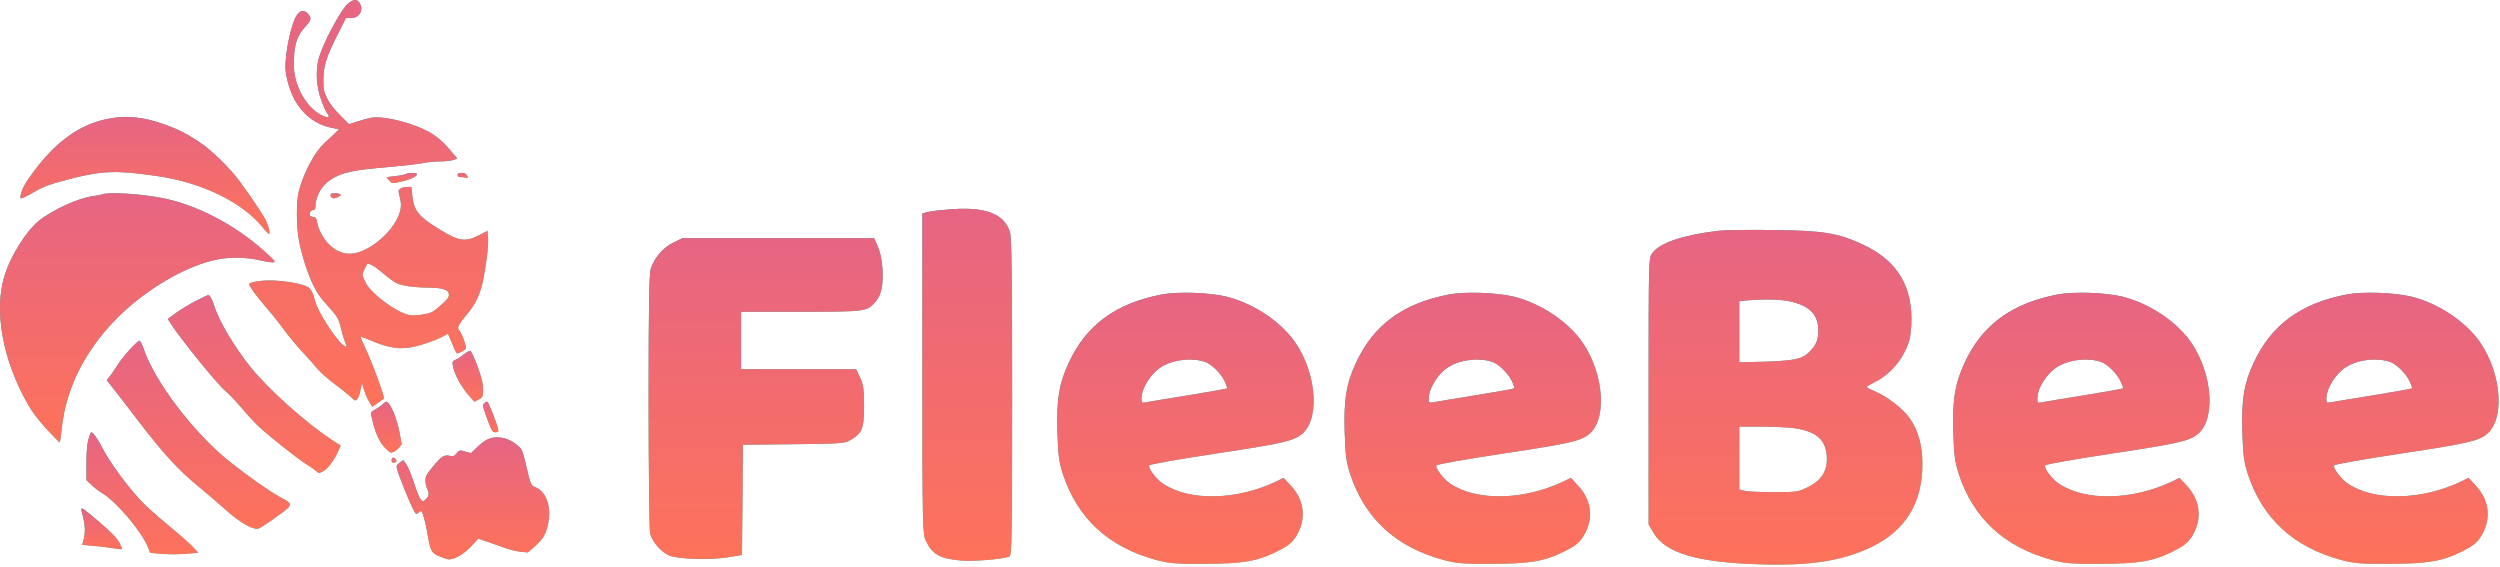 <svg width="1006" height="228" viewBox="0 0 1006 228" fill="none" xmlns="http://www.w3.org/2000/svg">
<path d="M381.288 84.33C378.326 84.547 374.786 84.98 373.558 85.269L371.174 85.847V150.217C371.174 211.337 371.246 214.804 372.546 217.55C375.147 223.113 378.181 224.846 386.923 225.569C391.908 226.002 403.395 224.991 406.212 223.98C407.152 223.618 407.296 215.382 407.296 159.97C407.296 112.217 407.079 95.6 406.429 93.433C404.117 85.847 396.17 82.957 381.288 84.33Z" fill="url(#paint0_linear)"/>
<path d="M381.288 84.33C378.326 84.547 374.786 84.98 373.558 85.269L371.174 85.847V150.217C371.174 211.337 371.246 214.804 372.546 217.55C375.147 223.113 378.181 224.846 386.923 225.569C391.908 226.002 403.395 224.991 406.212 223.98C407.152 223.618 407.296 215.382 407.296 159.97C407.296 112.217 407.079 95.6 406.429 93.433C404.117 85.847 396.17 82.957 381.288 84.33Z" fill="url(#paint1_linear)"/>
<path d="M691.002 92.927C676.987 94.661 667.956 97.767 664.922 101.813C663.405 103.836 663.405 104.197 663.405 157.442V211.048L665.355 214.371C670.124 222.535 682.983 226.364 708.269 227.086C728.498 227.736 741.285 225.713 752.989 220.15C766.643 213.648 773.578 202.45 773.578 186.773C773.578 179.332 771.989 173.408 768.594 168.495C765.92 164.594 759.346 159.465 754.506 157.514C752.7 156.719 751.182 155.997 751.182 155.708C751.182 155.491 752.555 154.697 754.289 153.83C759.346 151.373 763.898 146.75 766.426 141.62C768.377 137.719 768.81 135.768 769.099 130.928C769.894 115.54 763.681 105.064 749.954 98.562C739.768 93.794 733.988 92.782 713.615 92.566C703.862 92.421 693.675 92.566 691.002 92.927ZM721.129 121.464C728.57 123.414 731.676 126.81 731.676 133.023C731.676 136.635 730.954 138.586 728.498 141.187C725.608 144.365 722.646 145.088 710.942 145.521L699.889 145.81V133.529V121.175L702.995 120.886C710.364 120.236 717.227 120.452 721.129 121.464ZM722.14 172.324C730.809 173.625 734.566 176.803 735.072 183.378C735.505 189.23 733.266 193.059 727.775 195.876C723.585 197.971 723.151 198.044 713.687 198.044C708.269 198.044 702.995 197.827 701.911 197.466L699.889 196.96V184.317V171.674H708.775C713.615 171.674 719.611 171.963 722.14 172.324Z" fill="url(#paint2_linear)"/>
<path d="M691.002 92.927C676.987 94.661 667.956 97.767 664.922 101.813C663.405 103.836 663.405 104.197 663.405 157.442V211.048L665.355 214.371C670.124 222.535 682.983 226.364 708.269 227.086C728.498 227.736 741.285 225.713 752.989 220.15C766.643 213.648 773.578 202.45 773.578 186.773C773.578 179.332 771.989 173.408 768.594 168.495C765.92 164.594 759.346 159.465 754.506 157.514C752.7 156.719 751.182 155.997 751.182 155.708C751.182 155.491 752.555 154.697 754.289 153.83C759.346 151.373 763.898 146.75 766.426 141.62C768.377 137.719 768.81 135.768 769.099 130.928C769.894 115.54 763.681 105.064 749.954 98.562C739.768 93.794 733.988 92.782 713.615 92.566C703.862 92.421 693.675 92.566 691.002 92.927ZM721.129 121.464C728.57 123.414 731.676 126.81 731.676 133.023C731.676 136.635 730.954 138.586 728.498 141.187C725.608 144.365 722.646 145.088 710.942 145.521L699.889 145.81V133.529V121.175L702.995 120.886C710.364 120.236 717.227 120.452 721.129 121.464ZM722.14 172.324C730.809 173.625 734.566 176.803 735.072 183.378C735.505 189.23 733.266 193.059 727.775 195.876C723.585 197.971 723.151 198.044 713.687 198.044C708.269 198.044 702.995 197.827 701.911 197.466L699.889 196.96V184.317V171.674H708.775C713.615 171.674 719.611 171.963 722.14 172.324Z" fill="url(#paint3_linear)"/>
<path d="M270.825 97.695C266.78 99.718 263.529 103.475 261.939 107.954C261.217 110.049 261 121.536 261 161.199C261 189.013 261.289 212.998 261.578 214.515C262.3 217.839 265.913 222.101 269.308 223.546C272.848 224.991 285.708 225.424 292.788 224.268L298.567 223.329L298.784 201.15L298.929 178.971L319.374 178.754C338.23 178.537 339.964 178.465 342.203 177.092C346.972 174.275 347.694 172.541 347.694 163.51C347.694 156.719 347.477 154.841 346.105 151.951L344.515 148.556H321.397H298.206V136.996V125.437H322.408C348.344 125.437 348.778 125.365 352.101 121.681C354.557 119.007 355.496 115.034 355.135 108.532C354.919 104.703 354.268 101.524 353.257 99.212L351.74 95.817H313.233H274.654L270.825 97.695Z" fill="url(#paint4_linear)"/>
<path d="M270.825 97.695C266.78 99.718 263.529 103.475 261.939 107.954C261.217 110.049 261 121.536 261 161.199C261 189.013 261.289 212.998 261.578 214.515C262.3 217.839 265.913 222.101 269.308 223.546C272.848 224.991 285.708 225.424 292.788 224.268L298.567 223.329L298.784 201.15L298.929 178.971L319.374 178.754C338.23 178.537 339.964 178.465 342.203 177.092C346.972 174.275 347.694 172.541 347.694 163.51C347.694 156.719 347.477 154.841 346.105 151.951L344.515 148.556H321.397H298.206V136.996V125.437H322.408C348.344 125.437 348.778 125.365 352.101 121.681C354.557 119.007 355.496 115.034 355.135 108.532C354.919 104.703 354.268 101.524 353.257 99.212L351.74 95.817H313.233H274.654L270.825 97.695Z" fill="url(#paint5_linear)"/>
<path d="M467.476 118.502C448.982 122.042 437.061 130.783 430.053 146.027C426.152 154.408 425.141 160.621 425.502 173.697C425.791 183.45 426.152 185.834 427.742 190.819C433.666 208.664 446.019 220.078 465.092 225.28C470.511 226.725 472.822 226.942 484.598 226.869C500.276 226.869 506.055 225.858 514.219 221.74C518.554 219.5 519.998 218.344 521.66 215.599C525.706 209.025 524.983 201.511 519.637 195.66L516.531 192.264L513.785 193.637C497.675 201.367 478.602 201.8 467.91 194.576C465.237 192.77 461.986 188.507 462.419 187.279C462.564 186.846 474.845 184.678 489.728 182.439C516.603 178.393 520.938 177.382 524.261 174.347C531.774 167.412 529.246 147.255 519.348 135.335C513.063 127.821 503.093 121.681 493.268 119.297C486.549 117.707 473.762 117.274 467.476 118.502ZM485.032 145.666C487.56 146.605 491.1 150.073 492.618 153.035C493.412 154.624 493.918 156.069 493.773 156.286C493.557 156.43 486.477 157.731 477.952 159.104C469.499 160.476 461.841 161.704 460.974 161.921C459.602 162.21 459.313 161.993 459.313 160.548C459.313 156.141 463.214 150.001 467.765 147.4C472.533 144.582 479.902 143.86 485.032 145.666Z" fill="url(#paint6_linear)"/>
<path d="M467.476 118.502C448.982 122.042 437.061 130.783 430.053 146.027C426.152 154.408 425.141 160.621 425.502 173.697C425.791 183.45 426.152 185.834 427.742 190.819C433.666 208.664 446.019 220.078 465.092 225.28C470.511 226.725 472.822 226.942 484.598 226.869C500.276 226.869 506.055 225.858 514.219 221.74C518.554 219.5 519.998 218.344 521.66 215.599C525.706 209.025 524.983 201.511 519.637 195.66L516.531 192.264L513.785 193.637C497.675 201.367 478.602 201.8 467.91 194.576C465.237 192.77 461.986 188.507 462.419 187.279C462.564 186.846 474.845 184.678 489.728 182.439C516.603 178.393 520.938 177.382 524.261 174.347C531.774 167.412 529.246 147.255 519.348 135.335C513.063 127.821 503.093 121.681 493.268 119.297C486.549 117.707 473.762 117.274 467.476 118.502ZM485.032 145.666C487.56 146.605 491.1 150.073 492.618 153.035C493.412 154.624 493.918 156.069 493.773 156.286C493.557 156.43 486.477 157.731 477.952 159.104C469.499 160.476 461.841 161.704 460.974 161.921C459.602 162.21 459.313 161.993 459.313 160.548C459.313 156.141 463.214 150.001 467.765 147.4C472.533 144.582 479.902 143.86 485.032 145.666Z" fill="url(#paint7_linear)"/>
<path d="M583.068 118.502C564.574 122.042 552.653 130.783 545.645 146.027C541.744 154.408 540.733 160.621 541.094 173.697C541.383 183.45 541.744 185.834 543.334 190.819C549.258 208.664 561.612 220.078 580.684 225.28C586.103 226.725 588.414 226.942 600.19 226.869C615.868 226.869 621.647 225.858 629.811 221.74C634.146 219.5 635.59 218.344 637.252 215.599C641.298 209.025 640.575 201.511 635.229 195.66L632.123 192.264L629.377 193.637C613.267 201.367 594.194 201.8 583.502 194.576C580.829 192.77 577.578 188.507 578.011 187.279C578.156 186.846 590.437 184.678 605.32 182.439C632.195 178.393 636.53 177.382 639.853 174.347C647.366 167.412 644.838 147.255 634.94 135.335C628.655 127.821 618.685 121.681 608.86 119.297C602.141 117.707 589.354 117.274 583.068 118.502ZM600.624 145.666C603.152 146.605 606.692 150.073 608.21 153.035C609.004 154.624 609.51 156.069 609.366 156.286C609.149 156.43 602.069 157.731 593.544 159.104C585.091 160.476 577.433 161.704 576.566 161.921C575.194 162.21 574.905 161.993 574.905 160.548C574.905 156.141 578.806 150.001 583.357 147.4C588.125 144.582 595.494 143.86 600.624 145.666Z" fill="url(#paint8_linear)"/>
<path d="M583.068 118.502C564.574 122.042 552.653 130.783 545.645 146.027C541.744 154.408 540.733 160.621 541.094 173.697C541.383 183.45 541.744 185.834 543.334 190.819C549.258 208.664 561.612 220.078 580.684 225.28C586.103 226.725 588.414 226.942 600.19 226.869C615.868 226.869 621.647 225.858 629.811 221.74C634.146 219.5 635.59 218.344 637.252 215.599C641.298 209.025 640.575 201.511 635.229 195.66L632.123 192.264L629.377 193.637C613.267 201.367 594.194 201.8 583.502 194.576C580.829 192.77 577.578 188.507 578.011 187.279C578.156 186.846 590.437 184.678 605.32 182.439C632.195 178.393 636.53 177.382 639.853 174.347C647.366 167.412 644.838 147.255 634.94 135.335C628.655 127.821 618.685 121.681 608.86 119.297C602.141 117.707 589.354 117.274 583.068 118.502ZM600.624 145.666C603.152 146.605 606.692 150.073 608.21 153.035C609.004 154.624 609.51 156.069 609.366 156.286C609.149 156.43 602.069 157.731 593.544 159.104C585.091 160.476 577.433 161.704 576.566 161.921C575.194 162.21 574.905 161.993 574.905 160.548C574.905 156.141 578.806 150.001 583.357 147.4C588.125 144.582 595.494 143.86 600.624 145.666Z" fill="url(#paint9_linear)"/>
<path d="M827.979 118.502C809.484 122.042 797.564 130.783 790.556 146.027C786.655 154.408 785.643 160.621 786.005 173.697C786.294 183.45 786.655 185.834 788.244 190.819C794.168 208.664 806.522 220.078 825.595 225.28C831.013 226.725 833.325 226.942 845.101 226.869C860.778 226.869 866.558 225.858 874.721 221.74C879.056 219.5 880.501 218.344 882.163 215.599C886.208 209.025 885.486 201.511 880.14 195.66L877.033 192.264L874.288 193.637C858.177 201.367 839.105 201.8 828.412 194.576C825.739 192.77 822.488 188.507 822.922 187.279C823.066 186.846 835.348 184.678 850.23 182.439C877.106 178.393 881.44 177.382 884.764 174.347C892.277 167.412 889.748 147.255 879.851 135.335C873.566 127.821 863.596 121.681 853.77 119.297C847.052 117.707 834.264 117.274 827.979 118.502ZM845.534 145.666C848.063 146.605 851.603 150.073 853.12 153.035C853.915 154.624 854.421 156.069 854.276 156.286C854.059 156.43 846.979 157.731 838.454 159.104C830.002 160.476 822.344 161.704 821.477 161.921C820.104 162.21 819.815 161.993 819.815 160.548C819.815 156.141 823.716 150.001 828.268 147.4C833.036 144.582 840.405 143.86 845.534 145.666Z" fill="url(#paint10_linear)"/>
<path d="M827.979 118.502C809.484 122.042 797.564 130.783 790.556 146.027C786.655 154.408 785.643 160.621 786.005 173.697C786.294 183.45 786.655 185.834 788.244 190.819C794.168 208.664 806.522 220.078 825.595 225.28C831.013 226.725 833.325 226.942 845.101 226.869C860.778 226.869 866.558 225.858 874.721 221.74C879.056 219.5 880.501 218.344 882.163 215.599C886.208 209.025 885.486 201.511 880.14 195.66L877.033 192.264L874.288 193.637C858.177 201.367 839.105 201.8 828.412 194.576C825.739 192.77 822.488 188.507 822.922 187.279C823.066 186.846 835.348 184.678 850.23 182.439C877.106 178.393 881.44 177.382 884.764 174.347C892.277 167.412 889.748 147.255 879.851 135.335C873.566 127.821 863.596 121.681 853.77 119.297C847.052 117.707 834.264 117.274 827.979 118.502ZM845.534 145.666C848.063 146.605 851.603 150.073 853.12 153.035C853.915 154.624 854.421 156.069 854.276 156.286C854.059 156.43 846.979 157.731 838.454 159.104C830.002 160.476 822.344 161.704 821.477 161.921C820.104 162.21 819.815 161.993 819.815 160.548C819.815 156.141 823.716 150.001 828.268 147.4C833.036 144.582 840.405 143.86 845.534 145.666Z" fill="url(#paint11_linear)"/>
<path d="M944.293 118.502C925.799 122.042 913.878 130.783 906.871 146.027C902.969 154.408 901.958 160.621 902.319 173.697C902.608 183.45 902.969 185.834 904.559 190.819C910.483 208.664 922.837 220.078 941.909 225.28C947.328 226.725 949.64 226.942 961.416 226.869C977.093 226.869 982.872 225.858 991.036 221.74C995.371 219.5 996.816 218.344 998.477 215.599C1002.52 209.025 1001.8 201.511 996.454 195.66L993.348 192.264L990.603 193.637C974.492 201.367 955.419 201.8 944.727 194.576C942.054 192.77 938.803 188.507 939.236 187.279C939.381 186.846 951.662 184.678 966.545 182.439C993.42 178.393 997.755 177.382 1001.08 174.347C1008.59 167.412 1006.06 147.255 996.165 135.335C989.88 127.821 979.91 121.681 970.085 119.297C963.366 117.707 950.579 117.274 944.293 118.502ZM961.849 145.666C964.378 146.605 967.918 150.073 969.435 153.035C970.229 154.624 970.735 156.069 970.591 156.286C970.374 156.43 963.294 157.731 954.769 159.104C946.316 160.476 938.658 161.704 937.791 161.921C936.419 162.21 936.13 161.993 936.13 160.548C936.13 156.141 940.031 150.001 944.582 147.4C949.351 144.582 956.72 143.86 961.849 145.666Z" fill="url(#paint12_linear)"/>
<path d="M944.293 118.502C925.799 122.042 913.878 130.783 906.871 146.027C902.969 154.408 901.958 160.621 902.319 173.697C902.608 183.45 902.969 185.834 904.559 190.819C910.483 208.664 922.837 220.078 941.909 225.28C947.328 226.725 949.64 226.942 961.416 226.869C977.093 226.869 982.872 225.858 991.036 221.74C995.371 219.5 996.816 218.344 998.477 215.599C1002.52 209.025 1001.8 201.511 996.454 195.66L993.348 192.264L990.603 193.637C974.492 201.367 955.419 201.8 944.727 194.576C942.054 192.77 938.803 188.507 939.236 187.279C939.381 186.846 951.662 184.678 966.545 182.439C993.42 178.393 997.755 177.382 1001.08 174.347C1008.59 167.412 1006.06 147.255 996.165 135.335C989.88 127.821 979.91 121.681 970.085 119.297C963.366 117.707 950.579 117.274 944.293 118.502ZM961.849 145.666C964.378 146.605 967.918 150.073 969.435 153.035C970.229 154.624 970.735 156.069 970.591 156.286C970.374 156.43 963.294 157.731 954.769 159.104C946.316 160.476 938.658 161.704 937.791 161.921C936.419 162.21 936.13 161.993 936.13 160.548C936.13 156.141 940.031 150.001 944.582 147.4C949.351 144.582 956.72 143.86 961.849 145.666Z" fill="url(#paint13_linear)"/>
<path d="M140.462 1.069C137.553 3.025 129.553 17.983 128.098 24.191C126.935 29.226 127.371 35.239 129.359 40.518C130.183 42.816 131.201 45.015 131.589 45.455C132.656 46.628 132.462 47.508 131.201 47.068C125.82 45.406 120.826 39.198 118.935 31.719C118.353 29.422 118.159 27.124 118.305 23.409C118.499 17.396 119.711 14.17 123.008 10.553C125.286 8.06 125.432 7.326 123.88 5.518C122.426 3.807 120.632 4.149 119.226 6.446C117.723 8.94 115.88 16.076 115.202 21.991C114.668 26.684 114.717 27.906 115.396 31.181C117.626 42.18 124.171 49.513 133.335 51.419L136.389 52.054L134.401 54.01C133.286 55.036 131.444 56.796 130.28 57.872C126.644 61.245 122.183 69.603 120.292 76.74C119.177 80.993 119.177 91.063 120.341 96.978C121.456 102.795 123.686 109.785 126.062 114.723C127.42 117.656 128.971 119.904 131.638 122.788C135.904 127.481 136.292 128.214 137.359 132.663C137.747 134.471 138.474 136.72 138.862 137.649C139.88 139.702 139.589 140.044 137.941 138.724C134.886 136.329 127.953 125.477 126.886 121.42C125.723 117.118 124.995 115.896 123.105 115.114C120.002 113.892 113.505 112.865 108.656 112.865C104.244 112.865 100.269 113.598 100.269 114.381C100.269 115.114 103.759 119.904 106.959 123.522C108.802 125.575 112.002 129.583 114.087 132.418C116.171 135.254 119.517 139.311 121.553 141.462C123.589 143.613 126.304 146.692 127.614 148.257C128.923 149.821 132.074 152.656 134.644 154.514C137.213 156.42 140.122 158.766 141.141 159.695C142.789 161.308 142.983 161.406 143.71 160.673C144.147 160.233 144.777 158.62 145.068 157.007L145.65 154.171L146.474 156.86C146.91 158.326 147.831 160.477 148.559 161.651L149.771 163.704L152.049 162.139C153.31 161.259 154.377 160.526 154.474 160.477C155.056 160.184 149.771 145.812 146.619 139.213C145.698 137.209 145.019 135.547 145.068 135.449C145.165 135.4 147.298 136.182 149.819 137.258C155.395 139.604 159.613 140.435 163.783 139.995C167.273 139.653 174.11 137.502 177.843 135.596L180.267 134.325L181.285 136.671C181.819 137.942 182.594 139.751 182.934 140.582C183.322 141.462 183.758 142.195 183.903 142.195C184.922 142.195 187.54 140.631 187.54 140.044C187.54 138.773 186.037 134.667 185.019 133.298C184.194 132.076 184.146 131.832 184.825 130.61C185.213 129.876 186.667 127.921 188.025 126.308C191.031 122.837 192.97 118.927 194.037 114.429C195.491 108.075 196.655 98.982 196.412 95.903L196.17 92.872L193.358 94.338C187.443 97.516 184.97 97.222 177.164 92.481C168.34 87.104 166.449 84.757 165.867 78.403L165.577 75.225H163.783C162.813 75.225 161.601 75.518 161.116 75.909C160.243 76.545 160.195 76.789 160.777 78.842C161.698 82.362 161.504 84.513 159.904 87.837C158.207 91.454 154.522 95.561 150.498 98.347C143.177 103.382 137.359 103.333 132.316 98.249C130.038 95.952 128.05 92.285 127.614 89.45C127.371 88.081 127.032 87.446 126.498 87.446C126.062 87.446 125.432 87.25 125.044 87.006C124.123 86.419 124.85 84.513 126.014 84.513C126.692 84.513 126.935 84.171 126.935 83.144C126.935 79.038 129.456 74.59 133.141 72.243C137.698 69.31 142.207 68.381 156.995 67.159C162.183 66.719 168.098 66.035 170.086 65.644C172.073 65.253 175.225 64.96 177.067 64.96C178.91 64.96 181.237 64.715 182.207 64.422L184.049 63.835L181.334 60.609C177.94 56.503 174.546 53.863 170.279 51.908C163.492 48.779 153.456 46.58 149.431 47.362C148.365 47.557 145.941 48.193 144.001 48.828L140.413 49.953L136.826 46.335C134.401 43.94 132.656 41.691 131.638 39.589C130.28 36.852 130.135 35.972 130.135 32.257C130.086 26.782 131.298 22.871 135.759 14.072L139.201 7.277H141.238C144.728 7.277 146.571 3.856 144.583 1.02C143.662 -0.348 142.547 -0.348 140.462 1.069ZM149.868 106.804C150.74 107.244 152.825 108.808 154.522 110.274C156.219 111.741 158.449 113.354 159.516 113.892C161.698 115.016 166.643 115.7 172.558 115.749C177.94 115.798 180.461 116.58 180.607 118.242C180.752 119.709 180.364 120.198 176.631 123.473C174.013 125.721 173.382 126.015 170.183 126.552C168.243 126.895 165.819 126.992 164.849 126.797C159.71 125.868 149.431 118.291 147.201 113.843C146.425 112.376 145.844 110.91 145.844 110.568C145.844 109.785 147.686 106.021 148.074 106.021C148.219 106.021 148.995 106.364 149.868 106.804Z" fill="url(#paint14_linear)"/>
<path d="M140.462 1.069C137.553 3.025 129.553 17.983 128.098 24.191C126.935 29.226 127.371 35.239 129.359 40.518C130.183 42.816 131.201 45.015 131.589 45.455C132.656 46.628 132.462 47.508 131.201 47.068C125.82 45.406 120.826 39.198 118.935 31.719C118.353 29.422 118.159 27.124 118.305 23.409C118.499 17.396 119.711 14.17 123.008 10.553C125.286 8.06 125.432 7.326 123.88 5.518C122.426 3.807 120.632 4.149 119.226 6.446C117.723 8.94 115.88 16.076 115.202 21.991C114.668 26.684 114.717 27.906 115.396 31.181C117.626 42.18 124.171 49.513 133.335 51.419L136.389 52.054L134.401 54.01C133.286 55.036 131.444 56.796 130.28 57.872C126.644 61.245 122.183 69.603 120.292 76.74C119.177 80.993 119.177 91.063 120.341 96.978C121.456 102.795 123.686 109.785 126.062 114.723C127.42 117.656 128.971 119.904 131.638 122.788C135.904 127.481 136.292 128.214 137.359 132.663C137.747 134.471 138.474 136.72 138.862 137.649C139.88 139.702 139.589 140.044 137.941 138.724C134.886 136.329 127.953 125.477 126.886 121.42C125.723 117.118 124.995 115.896 123.105 115.114C120.002 113.892 113.505 112.865 108.656 112.865C104.244 112.865 100.269 113.598 100.269 114.381C100.269 115.114 103.759 119.904 106.959 123.522C108.802 125.575 112.002 129.583 114.087 132.418C116.171 135.254 119.517 139.311 121.553 141.462C123.589 143.613 126.304 146.692 127.614 148.257C128.923 149.821 132.074 152.656 134.644 154.514C137.213 156.42 140.122 158.766 141.141 159.695C142.789 161.308 142.983 161.406 143.71 160.673C144.147 160.233 144.777 158.62 145.068 157.007L145.65 154.171L146.474 156.86C146.91 158.326 147.831 160.477 148.559 161.651L149.771 163.704L152.049 162.139C153.31 161.259 154.377 160.526 154.474 160.477C155.056 160.184 149.771 145.812 146.619 139.213C145.698 137.209 145.019 135.547 145.068 135.449C145.165 135.4 147.298 136.182 149.819 137.258C155.395 139.604 159.613 140.435 163.783 139.995C167.273 139.653 174.11 137.502 177.843 135.596L180.267 134.325L181.285 136.671C181.819 137.942 182.594 139.751 182.934 140.582C183.322 141.462 183.758 142.195 183.903 142.195C184.922 142.195 187.54 140.631 187.54 140.044C187.54 138.773 186.037 134.667 185.019 133.298C184.194 132.076 184.146 131.832 184.825 130.61C185.213 129.876 186.667 127.921 188.025 126.308C191.031 122.837 192.97 118.927 194.037 114.429C195.491 108.075 196.655 98.982 196.412 95.903L196.17 92.872L193.358 94.338C187.443 97.516 184.97 97.222 177.164 92.481C168.34 87.104 166.449 84.757 165.867 78.403L165.577 75.225H163.783C162.813 75.225 161.601 75.518 161.116 75.909C160.243 76.545 160.195 76.789 160.777 78.842C161.698 82.362 161.504 84.513 159.904 87.837C158.207 91.454 154.522 95.561 150.498 98.347C143.177 103.382 137.359 103.333 132.316 98.249C130.038 95.952 128.05 92.285 127.614 89.45C127.371 88.081 127.032 87.446 126.498 87.446C126.062 87.446 125.432 87.25 125.044 87.006C124.123 86.419 124.85 84.513 126.014 84.513C126.692 84.513 126.935 84.171 126.935 83.144C126.935 79.038 129.456 74.59 133.141 72.243C137.698 69.31 142.207 68.381 156.995 67.159C162.183 66.719 168.098 66.035 170.086 65.644C172.073 65.253 175.225 64.96 177.067 64.96C178.91 64.96 181.237 64.715 182.207 64.422L184.049 63.835L181.334 60.609C177.94 56.503 174.546 53.863 170.279 51.908C163.492 48.779 153.456 46.58 149.431 47.362C148.365 47.557 145.941 48.193 144.001 48.828L140.413 49.953L136.826 46.335C134.401 43.94 132.656 41.691 131.638 39.589C130.28 36.852 130.135 35.972 130.135 32.257C130.086 26.782 131.298 22.871 135.759 14.072L139.201 7.277H141.238C144.728 7.277 146.571 3.856 144.583 1.02C143.662 -0.348 142.547 -0.348 140.462 1.069ZM149.868 106.804C150.74 107.244 152.825 108.808 154.522 110.274C156.219 111.741 158.449 113.354 159.516 113.892C161.698 115.016 166.643 115.7 172.558 115.749C177.94 115.798 180.461 116.58 180.607 118.242C180.752 119.709 180.364 120.198 176.631 123.473C174.013 125.721 173.382 126.015 170.183 126.552C168.243 126.895 165.819 126.992 164.849 126.797C159.71 125.868 149.431 118.291 147.201 113.843C146.425 112.376 145.844 110.91 145.844 110.568C145.844 109.785 147.686 106.021 148.074 106.021C148.219 106.021 148.995 106.364 149.868 106.804Z" fill="url(#paint15_linear)"/>
<path d="M42.704 47.964C32.024 50.223 22.564 57.001 13.786 68.739C10.275 73.453 8.91 75.811 8.373 78.316C8.032 79.887 8.081 79.985 9.153 79.642C9.787 79.445 11.738 78.463 13.493 77.382C17.346 75.074 20.516 73.945 29.196 71.734C41.387 68.689 47.288 68.493 63.234 70.85C81.326 73.453 97.565 81.41 105.708 91.527C106.83 92.951 108 94.13 108.244 94.13C108.781 94.13 108.244 91.478 107.123 88.973C106.342 87.107 102.197 80.869 96.492 73.011C92.737 67.855 85.178 60.439 80.302 57.197C75.133 53.808 71.524 51.942 66.062 50.027C57.431 46.933 50.36 46.294 42.704 47.964Z" fill="url(#paint16_linear)"/>
<path d="M42.704 47.964C32.024 50.223 22.564 57.001 13.786 68.739C10.275 73.453 8.91 75.811 8.373 78.316C8.032 79.887 8.081 79.985 9.153 79.642C9.787 79.445 11.738 78.463 13.493 77.382C17.346 75.074 20.516 73.945 29.196 71.734C41.387 68.689 47.288 68.493 63.234 70.85C81.326 73.453 97.565 81.41 105.708 91.527C106.83 92.951 108 94.13 108.244 94.13C108.781 94.13 108.244 91.478 107.123 88.973C106.342 87.107 102.197 80.869 96.492 73.011C92.737 67.855 85.178 60.439 80.302 57.197C75.133 53.808 71.524 51.942 66.062 50.027C57.431 46.933 50.36 46.294 42.704 47.964Z" fill="url(#paint17_linear)"/>
<path d="M163.344 70.021C162.829 70.296 160.861 70.681 158.939 70.9L155.519 71.285L156.643 72.605C157.721 73.924 157.721 73.924 161.376 73.099C165.125 72.275 167.796 71.01 167.796 70.076C167.796 69.416 164.657 69.416 163.344 70.021Z" fill="url(#paint18_linear)"/>
<path d="M163.344 70.021C162.829 70.296 160.861 70.681 158.939 70.9L155.519 71.285L156.643 72.605C157.721 73.924 157.721 73.924 161.376 73.099C165.125 72.275 167.796 71.01 167.796 70.076C167.796 69.416 164.657 69.416 163.344 70.021Z" fill="url(#paint19_linear)"/>
<path d="M184.167 70.409C184.167 70.993 184.5 71.243 185.262 71.243C185.834 71.243 186.786 71.368 187.405 71.493C188.405 71.743 188.453 71.702 187.929 70.659C187.453 69.825 187.024 69.574 185.738 69.574C184.5 69.574 184.167 69.741 184.167 70.409Z" fill="url(#paint20_linear)"/>
<path d="M184.167 70.409C184.167 70.993 184.5 71.243 185.262 71.243C185.834 71.243 186.786 71.368 187.405 71.493C188.405 71.743 188.453 71.702 187.929 70.659C187.453 69.825 187.024 69.574 185.738 69.574C184.5 69.574 184.167 69.741 184.167 70.409Z" fill="url(#paint21_linear)"/>
<path d="M133.169 78.115C132.671 78.734 133.418 79.806 134.314 79.806C134.762 79.806 135.659 79.517 136.306 79.146C137.202 78.61 137.302 78.404 136.804 78.115C135.907 77.62 133.517 77.662 133.169 78.115Z" fill="url(#paint22_linear)"/>
<path d="M133.169 78.115C132.671 78.734 133.418 79.806 134.314 79.806C134.762 79.806 135.659 79.517 136.306 79.146C137.202 78.61 137.302 78.404 136.804 78.115C135.907 77.62 133.517 77.662 133.169 78.115Z" fill="url(#paint23_linear)"/>
<path d="M41.043 78.24C40.513 78.436 38.78 78.779 37.191 78.974C31.461 79.709 20.868 84.556 15.571 88.914C10.708 92.88 4.689 102.33 2.089 110.115C-2.726 124.461 0.933 144.977 11.526 163.191C13.067 165.933 15.812 169.459 18.797 172.69C21.445 175.53 23.757 177.929 23.949 178.027C24.142 178.076 24.527 175.677 24.816 172.641C26.357 157.512 33.098 143.214 44.606 130.631C56.548 117.509 74.99 106.443 88.616 104.191C93.528 103.407 99.739 103.603 104.458 104.729C106.769 105.268 109.273 105.659 109.947 105.561C111.055 105.415 110.766 105.072 106.577 101.253C94.828 90.628 79.612 82.598 65.648 79.758C56.933 77.995 43.643 77.163 41.043 78.24Z" fill="url(#paint24_linear)"/>
<path d="M41.043 78.24C40.513 78.436 38.78 78.779 37.191 78.974C31.461 79.709 20.868 84.556 15.571 88.914C10.708 92.88 4.689 102.33 2.089 110.115C-2.726 124.461 0.933 144.977 11.526 163.191C13.067 165.933 15.812 169.459 18.797 172.69C21.445 175.53 23.757 177.929 23.949 178.027C24.142 178.076 24.527 175.677 24.816 172.641C26.357 157.512 33.098 143.214 44.606 130.631C56.548 117.509 74.99 106.443 88.616 104.191C93.528 103.407 99.739 103.603 104.458 104.729C106.769 105.268 109.273 105.659 109.947 105.561C111.055 105.415 110.766 105.072 106.577 101.253C94.828 90.628 79.612 82.598 65.648 79.758C56.933 77.995 43.643 77.163 41.043 78.24Z" fill="url(#paint25_linear)"/>
<path d="M79.009 120.999C76.605 122.202 73.023 124.368 71.06 125.764L67.528 128.363L68.803 130.336C72.68 136.448 87.792 155.026 90.834 157.433C92.06 158.443 94.906 161.428 97.163 164.075C99.42 166.77 102.511 170.139 104.13 171.631C108.301 175.529 119.782 184.626 123.167 186.744C124.787 187.754 126.602 189.006 127.24 189.535C128.319 190.546 128.368 190.546 130.036 189.631C131.901 188.669 134.6 185.059 136.121 181.498L137.102 179.332L133.079 176.685C123.118 170.187 107.81 156.422 100.843 147.759C94.415 139.769 87.939 128.892 86.271 123.213C85.486 120.662 84.357 118.592 83.768 118.689C83.572 118.737 81.462 119.796 79.009 120.999Z" fill="url(#paint26_linear)"/>
<path d="M79.009 120.999C76.605 122.202 73.023 124.368 71.06 125.764L67.528 128.363L68.803 130.336C72.68 136.448 87.792 155.026 90.834 157.433C92.06 158.443 94.906 161.428 97.163 164.075C99.42 166.77 102.511 170.139 104.13 171.631C108.301 175.529 119.782 184.626 123.167 186.744C124.787 187.754 126.602 189.006 127.24 189.535C128.319 190.546 128.368 190.546 130.036 189.631C131.901 188.669 134.6 185.059 136.121 181.498L137.102 179.332L133.079 176.685C123.118 170.187 107.81 156.422 100.843 147.759C94.415 139.769 87.939 128.892 86.271 123.213C85.486 120.662 84.357 118.592 83.768 118.689C83.572 118.737 81.462 119.796 79.009 120.999Z" fill="url(#paint27_linear)"/>
<path d="M52.22 140.65C50.439 142.595 48.214 145.414 47.324 146.872C46.434 148.331 45.099 150.275 44.357 151.247L42.972 152.997L46.187 157.08C47.967 159.316 51.873 164.42 54.939 168.455C65.967 182.843 71.654 189.065 80.506 196.307C83.621 198.884 87.973 202.578 90.149 204.571C94.797 208.751 99.099 211.716 101.819 212.494C103.649 213.077 103.847 212.98 106.567 211.23C108.149 210.21 111.165 208.071 113.292 206.515C117.841 203.113 117.841 202.675 112.748 200.05C109.089 198.155 99.594 191.495 92.522 185.857C78.132 174.433 62.209 153.532 57.808 140.359C57.165 138.56 56.423 137.102 56.077 137.102C55.78 137.102 54.049 138.706 52.22 140.65Z" fill="url(#paint28_linear)"/>
<path d="M52.22 140.65C50.439 142.595 48.214 145.414 47.324 146.872C46.434 148.331 45.099 150.275 44.357 151.247L42.972 152.997L46.187 157.08C47.967 159.316 51.873 164.42 54.939 168.455C65.967 182.843 71.654 189.065 80.506 196.307C83.621 198.884 87.973 202.578 90.149 204.571C94.797 208.751 99.099 211.716 101.819 212.494C103.649 213.077 103.847 212.98 106.567 211.23C108.149 210.21 111.165 208.071 113.292 206.515C117.841 203.113 117.841 202.675 112.748 200.05C109.089 198.155 99.594 191.495 92.522 185.857C78.132 174.433 62.209 153.532 57.808 140.359C57.165 138.56 56.423 137.102 56.077 137.102C55.78 137.102 54.049 138.706 52.22 140.65Z" fill="url(#paint29_linear)"/>
<path d="M186.602 142.66C185.609 143.468 184.19 144.428 183.386 144.731C182.062 145.338 181.967 145.54 182.251 147.207C182.771 150.34 185.372 155.241 188.163 158.525L190.858 161.657L192.608 160.798C194.405 159.838 194.547 159.384 194.311 155.089C194.169 152.158 190.054 141.194 189.156 141.194C188.73 141.194 187.595 141.851 186.602 142.66Z" fill="url(#paint30_linear)"/>
<path d="M186.602 142.66C185.609 143.468 184.19 144.428 183.386 144.731C182.062 145.338 181.967 145.54 182.251 147.207C182.771 150.34 185.372 155.241 188.163 158.525L190.858 161.657L192.608 160.798C194.405 159.838 194.547 159.384 194.311 155.089C194.169 152.158 190.054 141.194 189.156 141.194C188.73 141.194 187.595 141.851 186.602 142.66Z" fill="url(#paint31_linear)"/>
<path d="M194.977 162.176C194.254 162.771 194.254 163.069 194.722 164.706C195.02 165.748 195.913 168.229 196.678 170.264C198.039 173.638 198.251 173.935 199.399 173.935C200.59 173.935 200.675 173.836 200.42 172.546C200.037 170.611 196.593 161.828 196.125 161.68C195.913 161.58 195.402 161.828 194.977 162.176Z" fill="url(#paint32_linear)"/>
<path d="M194.977 162.176C194.254 162.771 194.254 163.069 194.722 164.706C195.02 165.748 195.913 168.229 196.678 170.264C198.039 173.638 198.251 173.935 199.399 173.935C200.59 173.935 200.675 173.836 200.42 172.546C200.037 170.611 196.593 161.828 196.125 161.68C195.913 161.58 195.402 161.828 194.977 162.176Z" fill="url(#paint33_linear)"/>
<path d="M153.804 162.818C153.062 163.528 151.71 164.44 150.881 164.846C149.179 165.707 149.092 165.91 149.79 168.901C151.055 174.325 152.8 178.127 155.026 180.307C157.033 182.284 157.294 182.385 158.472 181.827C159.127 181.523 160.13 180.712 160.698 180.002L161.657 178.786L160.872 174.477C160.043 169.864 158.123 164.592 156.64 162.666C155.506 161.297 155.506 161.297 153.804 162.818Z" fill="url(#paint34_linear)"/>
<path d="M153.804 162.818C153.062 163.528 151.71 164.44 150.881 164.846C149.179 165.707 149.092 165.91 149.79 168.901C151.055 174.325 152.8 178.127 155.026 180.307C157.033 182.284 157.294 182.385 158.472 181.827C159.127 181.523 160.13 180.712 160.698 180.002L161.657 178.786L160.872 174.477C160.043 169.864 158.123 164.592 156.64 162.666C155.506 161.297 155.506 161.297 153.804 162.818Z" fill="url(#paint35_linear)"/>
<path d="M35.592 176.853C35.024 178.896 34.787 181.716 34.787 186.482V193.193L36.586 194.944C37.533 195.916 39.758 197.57 41.509 198.688C47.379 202.433 57.273 214.299 59.639 220.426L60.397 222.42L63.569 222.76C67.64 223.149 72.516 223.149 76.587 222.712L79.805 222.42L77.533 219.988C76.302 218.675 71.758 214.688 67.45 211.138C63.142 207.588 58.456 203.357 56.989 201.801C51.261 195.77 43.592 185.218 41.036 179.965C39.568 176.999 37.391 173.935 36.728 173.935C36.538 173.935 36.018 175.248 35.592 176.853Z" fill="url(#paint36_linear)"/>
<path d="M35.592 176.853C35.024 178.896 34.787 181.716 34.787 186.482V193.193L36.586 194.944C37.533 195.916 39.758 197.57 41.509 198.688C47.379 202.433 57.273 214.299 59.639 220.426L60.397 222.42L63.569 222.76C67.64 223.149 72.516 223.149 76.587 222.712L79.805 222.42L77.533 219.988C76.302 218.675 71.758 214.688 67.45 211.138C63.142 207.588 58.456 203.357 56.989 201.801C51.261 195.77 43.592 185.218 41.036 179.965C39.568 176.999 37.391 173.935 36.728 173.935C36.538 173.935 36.018 175.248 35.592 176.853Z" fill="url(#paint37_linear)"/>
<path d="M196.689 176.583C195.652 176.925 193.578 178.391 192.146 179.807L189.529 182.347L187.209 181.712C184.937 181.077 184.888 181.077 183.801 182.396C182.863 183.568 182.468 183.715 180.987 183.422C178.567 182.982 177.678 183.568 174.222 187.769C171.605 190.895 171.21 191.677 171.21 193.436C171.21 194.51 171.555 196.073 172 196.904C172.839 198.564 172.642 199.737 171.16 201.056C170.123 201.935 170.123 201.935 169.185 200.86C168.692 200.225 167.506 197.246 166.568 194.266C165.581 191.237 164.247 187.965 163.556 186.939L162.272 185.131L160.84 186.206C159.655 187.037 159.458 187.476 159.705 188.502C160.149 190.505 164.149 200.567 165.828 204.035C167.26 206.966 167.408 207.113 168.198 206.429C168.692 205.989 169.185 205.647 169.333 205.647C169.975 205.647 171.16 209.604 171.95 214.44C173.136 221.523 173.58 222.451 176.493 223.721C177.777 224.307 179.456 224.893 180.197 225.04C182.419 225.479 186.567 223.135 189.727 219.715L192.443 216.736L195.998 217.957C197.973 218.641 201.232 219.813 203.207 220.497C205.182 221.23 208.046 221.913 209.626 222.06L212.441 222.304L215.305 219.764C218.712 216.785 219.897 214.635 220.687 210.092C221.823 203.645 219.798 197.978 215.7 196.171C213.478 195.145 213.725 195.731 211.453 186.206C210.17 180.882 210.071 180.686 207.898 178.928C204.442 176.144 200.343 175.264 196.689 176.583Z" fill="url(#paint38_linear)"/>
<path d="M196.689 176.583C195.652 176.925 193.578 178.391 192.146 179.807L189.529 182.347L187.209 181.712C184.937 181.077 184.888 181.077 183.801 182.396C182.863 183.568 182.468 183.715 180.987 183.422C178.567 182.982 177.678 183.568 174.222 187.769C171.605 190.895 171.21 191.677 171.21 193.436C171.21 194.51 171.555 196.073 172 196.904C172.839 198.564 172.642 199.737 171.16 201.056C170.123 201.935 170.123 201.935 169.185 200.86C168.692 200.225 167.506 197.246 166.568 194.266C165.581 191.237 164.247 187.965 163.556 186.939L162.272 185.131L160.84 186.206C159.655 187.037 159.458 187.476 159.705 188.502C160.149 190.505 164.149 200.567 165.828 204.035C167.26 206.966 167.408 207.113 168.198 206.429C168.692 205.989 169.185 205.647 169.333 205.647C169.975 205.647 171.16 209.604 171.95 214.44C173.136 221.523 173.58 222.451 176.493 223.721C177.777 224.307 179.456 224.893 180.197 225.04C182.419 225.479 186.567 223.135 189.727 219.715L192.443 216.736L195.998 217.957C197.973 218.641 201.232 219.813 203.207 220.497C205.182 221.23 208.046 221.913 209.626 222.06L212.441 222.304L215.305 219.764C218.712 216.785 219.897 214.635 220.687 210.092C221.823 203.645 219.798 197.978 215.7 196.171C213.478 195.145 213.725 195.731 211.453 186.206C210.17 180.882 210.071 180.686 207.898 178.928C204.442 176.144 200.343 175.264 196.689 176.583Z" fill="url(#paint39_linear)"/>
<path d="M157.658 184.82C157.273 185.93 158.14 186.563 159.103 186.009C159.728 185.613 159.777 185.375 159.247 184.82C158.429 183.949 157.995 183.949 157.658 184.82Z" fill="url(#paint40_linear)"/>
<path d="M157.658 184.82C157.273 185.93 158.14 186.563 159.103 186.009C159.728 185.613 159.777 185.375 159.247 184.82C158.429 183.949 157.995 183.949 157.658 184.82Z" fill="url(#paint41_linear)"/>
<path d="M32.873 205.838C34.383 211.207 34.529 214.294 33.409 218.097L33.068 219.261L36.865 219.574C38.959 219.708 42.513 220.155 44.752 220.513C47.041 220.871 48.988 221.095 49.085 220.961C49.231 220.871 48.744 219.663 48.014 218.321C47.041 216.487 45.093 214.518 40.225 210.267C36.622 207.18 33.458 204.63 33.117 204.63C32.727 204.63 32.63 205.032 32.873 205.838Z" fill="url(#paint42_linear)"/>
<path d="M32.873 205.838C34.383 211.207 34.529 214.294 33.409 218.097L33.068 219.261L36.865 219.574C38.959 219.708 42.513 220.155 44.752 220.513C47.041 220.871 48.988 221.095 49.085 220.961C49.231 220.871 48.744 219.663 48.014 218.321C47.041 216.487 45.093 214.518 40.225 210.267C36.622 207.18 33.458 204.63 33.117 204.63C32.727 204.63 32.63 205.032 32.873 205.838Z" fill="url(#paint43_linear)"/>
<defs>
<linearGradient id="paint0_linear" x1="407.296" y1="225.672" x2="304.141" y2="202.484" gradientUnits="userSpaceOnUse">
<stop stop-color="#5ACFA4"/>
<stop offset="1" stop-color="#03668C"/>
</linearGradient>
<linearGradient id="paint1_linear" x1="389.235" y1="225.672" x2="389.235" y2="84" gradientUnits="userSpaceOnUse">
<stop stop-color="#FE725A"/>
<stop offset="1" stop-color="#E66583"/>
</linearGradient>
<linearGradient id="paint2_linear" x1="773.578" y1="227.203" x2="556.13" y2="70.399" gradientUnits="userSpaceOnUse">
<stop stop-color="#5ACFA4"/>
<stop offset="1" stop-color="#03668C"/>
</linearGradient>
<linearGradient id="paint3_linear" x1="718.492" y1="227.203" x2="718.492" y2="92.51" gradientUnits="userSpaceOnUse">
<stop stop-color="#FE725A"/>
<stop offset="1" stop-color="#E66583"/>
</linearGradient>
<linearGradient id="paint4_linear" x1="355.21" y1="224.93" x2="155.301" y2="96.334" gradientUnits="userSpaceOnUse">
<stop stop-color="#5ACFA4"/>
<stop offset="1" stop-color="#03668C"/>
</linearGradient>
<linearGradient id="paint5_linear" x1="308.105" y1="224.93" x2="308.105" y2="95.817" gradientUnits="userSpaceOnUse">
<stop stop-color="#FE725A"/>
<stop offset="1" stop-color="#E66583"/>
</linearGradient>
<linearGradient id="paint6_linear" x1="528.629" y1="226.881" x2="346.036" y2="74.606" gradientUnits="userSpaceOnUse">
<stop stop-color="#5ACFA4"/>
<stop offset="1" stop-color="#03668C"/>
</linearGradient>
<linearGradient id="paint7_linear" x1="477.031" y1="226.881" x2="477.031" y2="117.793" gradientUnits="userSpaceOnUse">
<stop stop-color="#FE725A"/>
<stop offset="1" stop-color="#E66583"/>
</linearGradient>
<linearGradient id="paint8_linear" x1="644.221" y1="226.881" x2="461.628" y2="74.606" gradientUnits="userSpaceOnUse">
<stop stop-color="#5ACFA4"/>
<stop offset="1" stop-color="#03668C"/>
</linearGradient>
<linearGradient id="paint9_linear" x1="592.623" y1="226.881" x2="592.623" y2="117.793" gradientUnits="userSpaceOnUse">
<stop stop-color="#FE725A"/>
<stop offset="1" stop-color="#E66583"/>
</linearGradient>
<linearGradient id="paint10_linear" x1="889.131" y1="226.881" x2="706.539" y2="74.606" gradientUnits="userSpaceOnUse">
<stop stop-color="#5ACFA4"/>
<stop offset="1" stop-color="#03668C"/>
</linearGradient>
<linearGradient id="paint11_linear" x1="837.534" y1="226.881" x2="837.534" y2="117.793" gradientUnits="userSpaceOnUse">
<stop stop-color="#FE725A"/>
<stop offset="1" stop-color="#E66583"/>
</linearGradient>
<linearGradient id="paint12_linear" x1="1005.45" y1="226.881" x2="822.853" y2="74.606" gradientUnits="userSpaceOnUse">
<stop stop-color="#5ACFA4"/>
<stop offset="1" stop-color="#03668C"/>
</linearGradient>
<linearGradient id="paint13_linear" x1="953.848" y1="226.881" x2="953.848" y2="117.793" gradientUnits="userSpaceOnUse">
<stop stop-color="#FE725A"/>
<stop offset="1" stop-color="#E66583"/>
</linearGradient>
<linearGradient id="paint14_linear" x1="196.444" y1="163.704" x2="-31.055" y2="45.873" gradientUnits="userSpaceOnUse">
<stop stop-color="#5ACFA4"/>
<stop offset="1" stop-color="#03668C"/>
</linearGradient>
<linearGradient id="paint15_linear" x1="148.357" y1="163.704" x2="148.357" y2="-7.62939e-05" gradientUnits="userSpaceOnUse">
<stop stop-color="#FE725A"/>
<stop offset="1" stop-color="#E66583"/>
</linearGradient>
<linearGradient id="paint16_linear" x1="108.454" y1="94.13" x2="42.015" y2="-30.655" gradientUnits="userSpaceOnUse">
<stop stop-color="#5ACFA4"/>
<stop offset="1" stop-color="#03668C"/>
</linearGradient>
<linearGradient id="paint17_linear" x1="58.319" y1="94.13" x2="58.319" y2="47.065" gradientUnits="userSpaceOnUse">
<stop stop-color="#FE725A"/>
<stop offset="1" stop-color="#E66583"/>
</linearGradient>
<linearGradient id="paint18_linear" x1="167.796" y1="73.667" x2="163.189" y2="61.482" gradientUnits="userSpaceOnUse">
<stop stop-color="#5ACFA4"/>
<stop offset="1" stop-color="#03668C"/>
</linearGradient>
<linearGradient id="paint19_linear" x1="161.657" y1="73.667" x2="161.657" y2="69.574" gradientUnits="userSpaceOnUse">
<stop stop-color="#FE725A"/>
<stop offset="1" stop-color="#E66583"/>
</linearGradient>
<linearGradient id="paint20_linear" x1="188.259" y1="71.621" x2="185.271" y2="66.352" gradientUnits="userSpaceOnUse">
<stop stop-color="#5ACFA4"/>
<stop offset="1" stop-color="#03668C"/>
</linearGradient>
<linearGradient id="paint21_linear" x1="186.213" y1="71.621" x2="186.213" y2="69.574" gradientUnits="userSpaceOnUse">
<stop stop-color="#FE725A"/>
<stop offset="1" stop-color="#E66583"/>
</linearGradient>
<linearGradient id="paint22_linear" x1="137.102" y1="79.806" x2="134.114" y2="74.537" gradientUnits="userSpaceOnUse">
<stop stop-color="#5ACFA4"/>
<stop offset="1" stop-color="#03668C"/>
</linearGradient>
<linearGradient id="paint23_linear" x1="135.056" y1="79.806" x2="135.056" y2="77.759" gradientUnits="userSpaceOnUse">
<stop stop-color="#FE725A"/>
<stop offset="1" stop-color="#E66583"/>
</linearGradient>
<linearGradient id="paint24_linear" x1="110.5" y1="178.028" x2="-60.033" y2="12.347" gradientUnits="userSpaceOnUse">
<stop stop-color="#5ACFA4"/>
<stop offset="1" stop-color="#03668C"/>
</linearGradient>
<linearGradient id="paint25_linear" x1="55.25" y1="178.028" x2="55.25" y2="77.759" gradientUnits="userSpaceOnUse">
<stop stop-color="#FE725A"/>
<stop offset="1" stop-color="#E66583"/>
</linearGradient>
<linearGradient id="paint26_linear" x1="137.102" y1="190.306" x2="16.692" y2="87.186" gradientUnits="userSpaceOnUse">
<stop stop-color="#5ACFA4"/>
<stop offset="1" stop-color="#03668C"/>
</linearGradient>
<linearGradient id="paint27_linear" x1="102.315" y1="190.306" x2="102.315" y2="118.685" gradientUnits="userSpaceOnUse">
<stop stop-color="#FE725A"/>
<stop offset="1" stop-color="#E66583"/>
</linearGradient>
<linearGradient id="paint28_linear" x1="116.639" y1="212.815" x2="-10.683" y2="103.603" gradientUnits="userSpaceOnUse">
<stop stop-color="#5ACFA4"/>
<stop offset="1" stop-color="#03668C"/>
</linearGradient>
<linearGradient id="paint29_linear" x1="79.806" y1="212.815" x2="79.806" y2="137.102" gradientUnits="userSpaceOnUse">
<stop stop-color="#FE725A"/>
<stop offset="1" stop-color="#E66583"/>
</linearGradient>
<linearGradient id="paint30_linear" x1="194.398" y1="161.657" x2="165.617" y2="146.434" gradientUnits="userSpaceOnUse">
<stop stop-color="#5ACFA4"/>
<stop offset="1" stop-color="#03668C"/>
</linearGradient>
<linearGradient id="paint31_linear" x1="188.259" y1="161.657" x2="188.259" y2="141.194" gradientUnits="userSpaceOnUse">
<stop stop-color="#FE725A"/>
<stop offset="1" stop-color="#E66583"/>
</linearGradient>
<linearGradient id="paint32_linear" x1="200.537" y1="173.935" x2="185.117" y2="167.138" gradientUnits="userSpaceOnUse">
<stop stop-color="#5ACFA4"/>
<stop offset="1" stop-color="#03668C"/>
</linearGradient>
<linearGradient id="paint33_linear" x1="197.468" y1="173.935" x2="197.468" y2="161.658" gradientUnits="userSpaceOnUse">
<stop stop-color="#FE725A"/>
<stop offset="1" stop-color="#E66583"/>
</linearGradient>
<linearGradient id="paint34_linear" x1="161.657" y1="182.12" x2="132.877" y2="166.897" gradientUnits="userSpaceOnUse">
<stop stop-color="#5ACFA4"/>
<stop offset="1" stop-color="#03668C"/>
</linearGradient>
<linearGradient id="paint35_linear" x1="155.518" y1="182.12" x2="155.518" y2="161.658" gradientUnits="userSpaceOnUse">
<stop stop-color="#FE725A"/>
<stop offset="1" stop-color="#E66583"/>
</linearGradient>
<linearGradient id="paint36_linear" x1="79.805" y1="223.046" x2="-1.895" y2="157.022" gradientUnits="userSpaceOnUse">
<stop stop-color="#5ACFA4"/>
<stop offset="1" stop-color="#03668C"/>
</linearGradient>
<linearGradient id="paint37_linear" x1="57.296" y1="223.046" x2="57.296" y2="173.935" gradientUnits="userSpaceOnUse">
<stop stop-color="#FE725A"/>
<stop offset="1" stop-color="#E66583"/>
</linearGradient>
<linearGradient id="paint38_linear" x1="221" y1="225.093" x2="137.832" y2="133.442" gradientUnits="userSpaceOnUse">
<stop stop-color="#5ACFA4"/>
<stop offset="1" stop-color="#03668C"/>
</linearGradient>
<linearGradient id="paint39_linear" x1="190.306" y1="225.093" x2="190.306" y2="175.982" gradientUnits="userSpaceOnUse">
<stop stop-color="#FE725A"/>
<stop offset="1" stop-color="#E66583"/>
</linearGradient>
<linearGradient id="paint40_linear" x1="159.611" y1="186.213" x2="156.157" y2="183.168" gradientUnits="userSpaceOnUse">
<stop stop-color="#5ACFA4"/>
<stop offset="1" stop-color="#03668C"/>
</linearGradient>
<linearGradient id="paint41_linear" x1="158.588" y1="186.213" x2="158.588" y2="184.167" gradientUnits="userSpaceOnUse">
<stop stop-color="#FE725A"/>
<stop offset="1" stop-color="#E66583"/>
</linearGradient>
<linearGradient id="paint42_linear" x1="49.111" y1="221" x2="21.477" y2="196.638" gradientUnits="userSpaceOnUse">
<stop stop-color="#5ACFA4"/>
<stop offset="1" stop-color="#03668C"/>
</linearGradient>
<linearGradient id="paint43_linear" x1="40.926" y1="221" x2="40.926" y2="204.63" gradientUnits="userSpaceOnUse">
<stop stop-color="#FE725A"/>
<stop offset="1" stop-color="#E66583"/>
</linearGradient>
</defs>
</svg>
